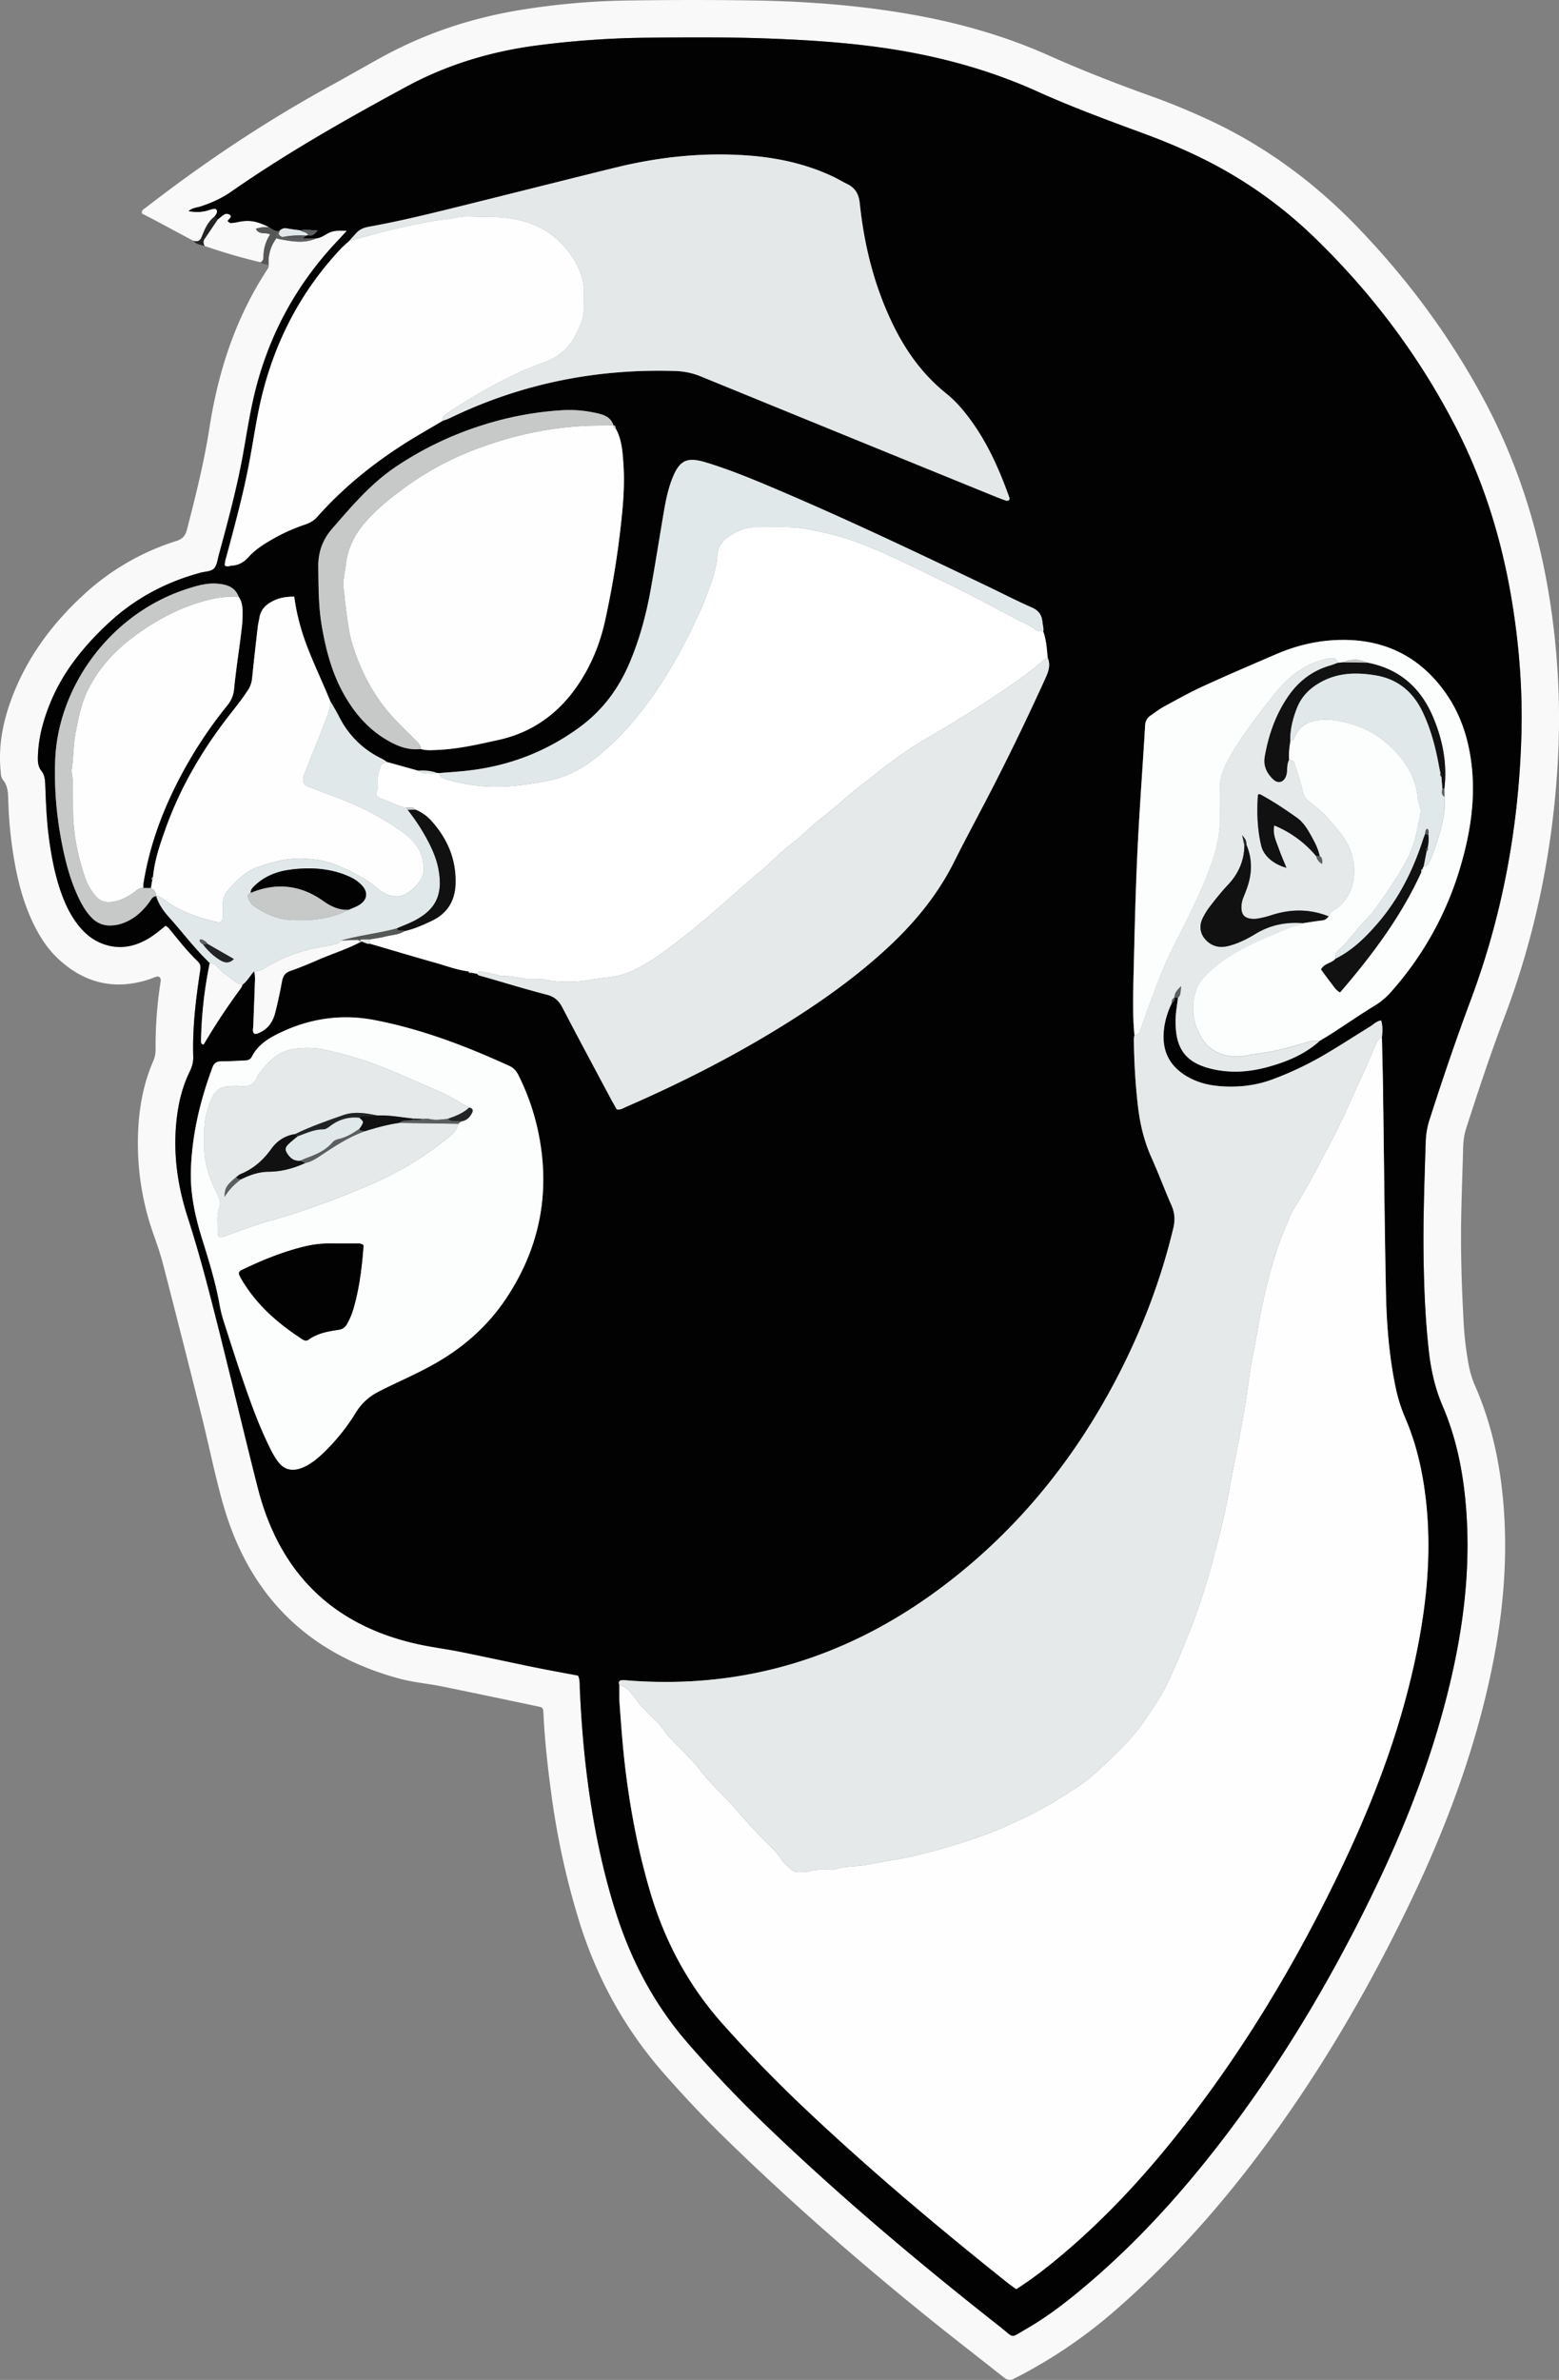 <svg xmlns="http://www.w3.org/2000/svg" viewBox="0 0 2332.75 3559.67"><rect x="0" y="0" width="2332.75" height="3559.67" fill="#808080" stroke="none"/><defs><style>.cls-1{fill:#f9f9fa}.cls-2{fill:#565858}.cls-3{fill:#222324}.cls-4{fill:#020202}.cls-5{fill:#5c5f60}.cls-6{fill:#e1e8e9}.cls-7{fill:#fefefe}.cls-8{fill:#e5e9ea}.cls-11{fill:#fcfdfd}.cls-12{fill:#c7c9c9}.cls-13{fill:#111}</style></defs><g id="Layer_2" data-name="Layer 2"><g id="Layer_1-2" data-name="Layer 1"><path class="cls-1" d="M289.64 360.34q-29-15.49-58-31c-6.46-3.43-13-6.71-19.26-9.94-1.08-5.55 3.37-6.92 6.2-9.12C306.62 242 399.09 180.44 496.91 127c25.11-13.73 49.85-28.14 75-41.88 63.64-34.83 131.41-57.46 202.94-69.58A1090.2 1090.2 0 01941.87.72c63.31-.9 126.66-1 190 .05 76.63 1.33 153.04 7.23 228.7 20.29 71.73 12.41 141.52 31.94 208.09 61.63 51.08 22.79 103.1 43 155.73 61.84 27.57 9.86 54.58 21.14 81.2 33.34 86.5 39.64 161.67 95.15 227.35 163.61 73.73 76.85 136.73 161.79 187.12 255.68 49.54 92.32 81.17 190.84 97.94 294.22a1144.73 1144.73 0 0112.78 251c-7.67 130.61-33.47 257.2-79.94 379.59-20.55 54.13-38.73 109.11-56.51 164.21a102.87 102.87 0 00-5 29.33c-1.08 44.64-3.13 89.25-3.18 133.93 0 43.35 1.55 86.63 4 129.88a480.55 480.55 0 007.7 63.45 143.25 143.25 0 009.51 30.43c25.59 58.64 38.21 120.28 42.83 183.87 7.22 99.46-6.11 196.78-30.38 292.9-26 103-64.52 201.46-110.5 297-66 137.22-143.17 267.72-235.86 388.76-61.77 80.66-130.12 155.18-206.91 221.88a738.39 738.39 0 01-148.87 100c-6.74 3.45-10.82 2.09-16-2-38.64-30.63-77.75-60.69-116.08-91.7-106.29-86-209-176-306.64-271.75-29.52-28.95-57.59-59.24-85-90.25-59.11-67-101-143.44-127.4-228.59a1168.44 1168.44 0 01-41.45-189c-5.47-40.29-10-80.66-11.91-121.29-.43-8.75-.94-9.16-8.66-10.78-47.55-10-95.06-20.07-142.66-29.73-21.52-4.36-43.66-6.21-64.77-11.93-136.88-37.14-224.64-124.75-263.29-260.87-12.36-43.5-21.16-88-32.14-131.91q-28.35-113.31-57.52-226.42c-4-15.43-9.28-30.56-14.59-45.61a405.65 405.65 0 01-23.22-139.22c.34-40.91 6.34-81 22.7-118.92a41.75 41.75 0 003.78-17.36 622.32 622.32 0 017.44-101.56 12.32 12.32 0 00.1-4c-.54-3.1-2.9-4.6-5.65-4-3.84.9-7.47 2.72-11.24 4-51.65 16.9-97.12 6.07-136.57-30.82-16.27-15.21-28-33.73-37.57-53.74-13.87-29.08-22.11-59.88-27.66-91.46a629 629 0 01-9.35-93.39c-.25-10-.81-20-7.57-28.37-3.61-4.45-3.44-9.9-3.92-15.2-3.23-35.18 3-69 14.75-102C38 986.91 76.1 934.7 124.93 889.77a366.18 366.18 0 01138.78-80.57c9.88-3.13 13.76-8.26 16.11-17.36 13-50.28 25.6-100.61 33.59-152 13.13-84.46 39.08-164.35 86.31-236.41 1.49-2.27 2.79-4.5 2.25-7.35a57.83 57.83 0 0111.69-39.69c1.9.51 3.77 1.16 5.7 1.51 18.14 3.34 36.29 6.54 54.14-1.41 6.14-.76 11.16-4.13 16.34-7.07 8.29-4.71 17.1-4.9 29.1-4.18-5.75 6.23-9.64 10.55-13.63 14.76q-93.43 98.71-124.89 230.94c-6.93 29.2-11.39 58.8-16.71 88.28-9.23 51.14-22.84 101.26-36.44 151.37-1.75 6.41-2.46 13.82-6.27 18.76-4.46 5.78-13.2 5.22-20.14 7.07-52.45 14-99 38.71-138.78 75.8-36.44 34-67.42 71.93-86.61 118.46-10.73 26-18.06 52.89-18.81 81.28-.2 7.52.23 14.64 5.13 20.8s5.59 13.17 5.88 20.68c1.07 27.29 2 54.6 5.78 81.73 4 29.1 9.57 57.79 20 85.36 5.68 15 12.85 29.24 22.67 42 9.94 13 22 23.31 37.4 29.06 23.43 8.75 45.72 5.19 67.15-7 9.82-5.61 18.31-13 27.24-20 2 1.57 3.85 2.53 5 4 13.8 17.13 27.47 34.39 43.34 49.69 4.63 4.46 3.95 9 3.11 14.55-6.4 42.2-11.55 84.53-10.21 127.33.27 8.37-1.84 15.61-5.4 22.92-9.41 19.31-15.07 39.8-18.17 61-7.76 53.14-1.37 105 15 155.77 10.61 33 20.15 66.21 29 99.67 26.86 101.69 50.28 204.24 76.24 306.14 33.09 129.88 116.1 209.22 248.43 235.36 18.27 3.61 36.78 6 55 9.71 36.53 7.37 72.93 15.39 109.45 22.85 22.11 4.51 44.34 8.47 66.27 12.63 3 6.77 2.34 13.55 2.63 20.13 2.26 50.62 6.42 101.05 13.5 151.25 8.75 62.1 21.48 123.26 40.49 183.07 22.87 71.95 57.4 137.29 107.05 194.64q56.35 65.09 118.47 124.54c111.16 106.75 229 205.76 350.09 301 21.24 16.7 13.42 16.86 39.21 2 33.59-19.34 63.91-43.39 93.33-68.51 68.19-58.21 128.63-123.81 184.07-194.1 96.55-122.4 176.15-255.31 243.71-395.55 43.71-90.73 80.45-184.13 105.8-281.78 24.43-94.09 38-189.32 30.37-286.8-4.13-52.77-14.11-104.31-35.12-153.09-11.49-26.68-17.57-54.43-20.73-83-5.2-47.06-7.15-94.33-7.77-141.67-.74-56.68 1.37-113.29 3.15-169.92a119.33 119.33 0 015.55-33.28c19.39-60.18 39.65-120.06 61.81-179.3 47.57-127.18 71.8-259 75.82-394.49 2-68.11-3.16-135.81-14.28-203.09-14.77-89.29-40.95-175-82-255.69-55.19-108.39-127.41-204.51-215-288.89a658.92 658.92 0 00-173.37-120.17c-25.8-12.37-52.21-23.36-79.07-33.26-54.29-20-108.57-39.95-161.4-63.78-78.86-35.56-161.94-56.42-247.58-67.33-52.92-6.73-106.16-9.86-159.44-11.71-59.29-2-118.63-1.65-177.95-1a1381.21 1381.21 0 00-161.37 11.34c-69.39 9-135.33 28.61-196.92 61.92-89.62 48.48-178.25 98.68-262 157-14.37 10-30 17.05-46.59 22.3-5.46 1.72-11.73 1.78-17.18 6.81 10.78 1.91 20.4 1.74 29.95-1.49a50.12 50.12 0 017.63-1.92c3.85-.66 5.93 2.22 4.45 6.34-.64 1.82-2 3.36-3.1 5-10.24 7.87-15 19.4-19.47 30.77-2.59 6.58-6.48 7.16-12.07 5.84z"/><path class="cls-1" d="M389.75 392.27a869.93 869.93 0 01-83.61-24.37c-2-3.59-2.51-7 .05-10.75 6.58-9.52 13-19.15 19.48-28.74 3.59-2.79 6.91-6.1 10.88-8.15 1.89-1 5.58-.36 7.44 1 2.7 1.93.93 4.42-1.09 6.34a26.33 26.33 0 00-2.39 3c1.54 1 3.09 2.94 4.6 2.92a62.86 62.86 0 0011.62-1.61c16-3.34 27.58-1.41 46.08 7.9-6.76-.32-13.41-.07-20 2.49 5 9.69 14.53 4.62 21.35 8.43a60.29 60.29 0 00-9.92 33.69c0 3.43-.93 6.41-4.49 7.85z"/><path class="cls-2" d="M389.75 392.27c3.56-1.44 4.49-4.42 4.49-7.86a60.29 60.29 0 019.92-33.69c-6.82-3.81-16.34 1.26-21.35-8.43 6.59-2.56 13.24-2.81 20-2.49 4.81 2.81 9.14 7 15.47 5.22a3 3 0 01-1.16 3.3c-2.95 1.91-3.48 4.86-3.46 8A57.83 57.83 0 00402 396.05c-4.29-.65-8.67-.93-12.25-3.78z"/><path class="cls-3" d="M325.67 328.41c-6.48 9.59-12.9 19.22-19.48 28.74-2.56 3.7-2 7.16-.05 10.75-5.73-2-12.47-1.85-16.51-7.56 5.6 1.32 9.49.74 12.09-5.83 4.49-11.37 9.23-22.9 19.47-30.77z"/><path class="cls-4" d="M325.67 328.41l-4.48-4.67c1.06-1.66 2.46-3.2 3.1-5 1.48-4.12-.6-7-4.45-6.34a50.12 50.12 0 00-7.63 1.92c-9.55 3.23-19.17 3.4-29.95 1.49 5.45-5 11.72-5.09 17.18-6.81 16.62-5.25 32.22-12.3 46.59-22.3 83.74-58.31 172.37-108.51 262-157 61.59-33.31 127.53-53 196.92-61.92a1381.21 1381.21 0 01161.4-11.34c59.32-.66 118.66-1.06 177.95 1 53.28 1.85 106.52 5 159.44 11.71 85.64 10.91 168.72 31.77 247.58 67.33 52.83 23.83 107.11 43.76 161.4 63.78 26.86 9.9 53.27 20.89 79.07 33.26a658.92 658.92 0 01173.37 120.17c87.57 84.38 159.79 180.5 215 288.89 41.07 80.66 67.25 166.4 82 255.69 11.12 67.28 16.3 135 14.28 203.09-4 135.53-28.25 267.31-75.82 394.49-22.16 59.24-42.42 119.12-61.81 179.3a119.33 119.33 0 00-5.55 33.28c-1.78 56.63-3.89 113.24-3.15 169.92.62 47.34 2.57 94.61 7.77 141.67 3.16 28.54 9.24 56.29 20.73 83 21 48.78 31 100.32 35.12 153.09 7.62 97.48-5.94 192.71-30.37 286.8-25.35 97.65-62.09 191.05-105.8 281.78-67.56 140.2-147.16 273.11-243.71 395.51-55.44 70.29-115.88 135.89-184.07 194.1-29.42 25.12-59.74 49.17-93.33 68.51-25.79 14.84-18 14.68-39.21-2-121.09-95.2-238.93-194.21-350.09-301q-62.06-59.58-118.47-124.54c-49.68-57.33-84.18-122.67-107.05-194.62-19-59.81-31.74-121-40.49-183.07-7.08-50.2-11.24-100.63-13.5-151.25-.29-6.58.42-13.36-2.63-20.13-21.93-4.16-44.16-8.12-66.27-12.63-36.52-7.46-72.92-15.48-109.45-22.85-18.26-3.68-36.77-6.1-55-9.71-132.33-26.14-215.34-105.48-248.43-235.36-26-101.9-49.38-204.45-76.24-306.14-8.84-33.46-18.38-66.7-29-99.67-16.34-50.72-22.73-102.63-15-155.77 3.1-21.2 8.76-41.69 18.17-61 3.56-7.31 5.67-14.55 5.4-22.92-1.34-42.8 3.81-85.13 10.21-127.33.84-5.53 1.52-10.09-3.11-14.55-15.87-15.3-29.54-32.56-43.34-49.69-1.19-1.48-3-2.44-5-4-8.93 7-17.42 14.37-27.24 20-21.43 12.24-43.72 15.8-67.15 7-15.39-5.75-27.46-16.11-37.4-29.06-9.82-12.8-17-27-22.67-42-10.43-27.57-16-56.26-20-85.36-3.75-27.13-4.71-54.44-5.78-81.73-.29-7.51-1-14.61-5.88-20.68s-5.33-13.28-5.13-20.8c.75-28.39 8.08-55.25 18.81-81.28 19.19-46.53 50.17-84.5 86.61-118.46 39.8-37.09 86.33-61.82 138.78-75.8 6.94-1.85 15.68-1.29 20.14-7.07 3.81-4.94 4.52-12.35 6.27-18.76 13.6-50.11 27.21-100.23 36.44-151.37 5.32-29.48 9.78-59.08 16.71-88.28Q411.83 458.55 505.31 360c4-4.21 7.88-8.53 13.63-14.76-12-.72-20.81-.53-29.1 4.18-5.18 2.94-10.2 6.31-16.33 7.07L453 357c1.53-1.53 3-3.05 4.48-4.57a15.66 15.66 0 013.6-.53c6.05 1.61 9.68-1.3 14.1-7.38-9.87.2-17.69-1.86-25.63.14-7-1-14-1.73-20.85-3.07-4.38-.86-7.38 1-10.42 3.48-6.33 1.76-10.66-2.41-15.47-5.22-18.5-9.31-30.06-11.24-46.08-7.9a62.86 62.86 0 01-11.62 1.61c-1.51 0-3.06-1.89-4.6-2.92a26.33 26.33 0 012.39-3c2-1.92 3.79-4.41 1.09-6.34-1.86-1.32-5.55-1.93-7.44-1-3.97 2.01-7.29 5.32-10.88 8.11zm1431.59 1163.73v-.11l5.32.33c-1.23 10.56-3.3 21.1-3.55 31.69-1 42.19 12.47 67.71 63.06 76.5 25.41 4.42 50.52 2 75-4.77 28.24-7.75 55.12-18.88 77.41-38.82 6.76-4.14 13.63-8.13 20.28-12.45 20.66-13.41 41-27.36 62-40.24a101.21 101.21 0 0023-18.89A486.87 486.87 0 002185.56 1295c14.5-49.61 22.36-100 16.15-151.92-4.76-39.68-17-76.75-40.65-109.22-41.63-57.11-98.92-80.82-168.46-76-28.7 2-56.46 9.3-82.95 20.68-36.65 15.72-73.34 31.46-109.65 48.06-19.92 9.14-39.11 19.92-58.4 30.38-7 3.79-13.37 8.71-19.92 13.26a18.26 18.26 0 00-8.31 15c-3.76 63.18-8.56 126.3-11.55 189.51-2.88 61.22-4.31 122.52-5.74 183.8-.69 29.94-1.62 59.94 1.31 89.85a37.36 37.36 0 00-.86 5.89c.38 32.65 2.21 65.24 5.83 97.69 3 27.2 9 53.68 20.3 78.91 10.63 23.65 19.64 48 30.11 71.76 5.09 11.55 5.7 22.41 2.74 34.74-19.07 79.38-48.21 154.9-86.14 227.05-62.2 118.31-144.37 220.16-250.47 302.12-141.79 109.53-301.24 161.17-480.85 146.84a44.3 44.3 0 00-8-.18c-4.84.51-4.29 3.9-3.45 7.28.1 8.64-.25 17.32.36 25.92 2.59 36.55 5.26 73.07 10 109.44 7.74 59.54 19.25 118.21 36.46 175.78 21.68 72.53 56.51 137.54 106.9 194.4q59.74 67.42 125.31 129c96.5 91.1 198 176.4 301.7 259.12 4.1 3.26 8.41 6.25 13.12 9.73 21.18-13.38 40.7-28.34 59.72-44 73.45-60.46 137.15-130.23 195.26-205.26 93-120 169.7-249.95 234.64-387 45.16-95.28 82.46-193.43 105.39-296.59 17.87-80.39 27.27-161.5 18.41-244-4.65-43.29-13.8-85.36-31-125.51a237.33 237.33 0 01-14.08-43.61c-10.24-47.77-14.08-96.26-15.07-144.89-2.06-101.27-2.92-202.57-4.37-303.85-.37-26-1.09-51.92-1.65-77.89 1-8.38 1.3-16.69-1.25-25.08-7.4 1.3-11.43 6-16.39 9.1-23.81 14.64-47.24 29.93-71.41 44a492.32 492.32 0 01-73.94 34.79c-26.82 10.1-54.32 12.82-82.5 10.16-18.08-1.71-35.29-6.87-50.6-17-20.38-13.49-30.94-32.34-30.73-57.1.15-17.7 4.83-34.15 12.39-50 2.84-1.96 4.99-4.23 3.99-8.02zm-1216.43-83.9c4.28 1 8 4.11 12.76 3.24 33 9.65 66 19.56 99.16 28.86 15.9 4.46 31.41 10.51 48 12.5.93 2.21 2.55 2.77 4.73 2l8.14 1.66c2.26 2.85 5.64 3.14 8.82 4 31.94 9.15 63.71 19 95.87 27.27 11.55 3 18 9.06 23.23 19.2 23.65 45.42 47.93 90.53 72 135.72 3.1 5.8 6.45 11.46 9.36 16.62 6.07 1 10-2.08 14.12-3.87 91.64-39.86 180.15-85.64 263.92-140.3 44.1-28.77 86.3-60.08 125.17-95.74 41.05-37.65 76.18-79.79 101.32-130 19.36-38.64 40.06-76.62 59.78-115.1q40.95-79.92 77.89-161.78c4.29-9.45 6.7-18.68 2.6-28.71-1.38-13.28-2-26.7-6.7-39.42 1-4.73-.73-9.21-1.14-13.81-1-11-5.92-17.69-16.49-22.26-21.36-9.23-42-20-63-30.08-106.22-50.89-212.57-101.48-321-147.53-33.67-14.31-67.49-28.2-102.55-38.94-29.09-8.9-40.42-3.9-51.72 26.12-5.66 15-8.86 30.69-11.55 46.44-6.73 39.38-12.86 78.86-20 118.17-6.75 37.41-16.61 74-31.55 109.1-16.26 38.25-40.13 70.49-73.63 95.3-50.38 37.32-107 58.88-169.15 65.79-13.86 1.54-27.79 2.41-41.69 3.58l-3.76-.16c-9.1-3.51-18.57-4-28.17-3.46l-46.66-13a54 54 0 00-6.4-4.22q-43.5-20.79-65.28-63.75c-4.13-8.14-8.93-15.94-13.43-23.89-2.31-5.47-4.58-11-6.93-16.42-8.41-19.55-17.27-38.92-25.15-58.68-10.33-25.93-17.89-52.72-21.48-80.32-15.34.25-23.53 2.27-33.34 7.39-10 5.23-16.91 12.72-18.75 24.25-.73 4.59-2 9.12-2.5 13.73-2.88 25.14-5.77 50.27-8.29 75.45-.68 6.77-2.23 12.73-6.05 18.6-7.64 11.71-16.14 22.72-24.79 33.66-42 53.13-76.17 110.73-99 174.68-8.25 23.15-16.26 46.49-18.56 71.25-1.85 1.31-2.64 2.86-1.18 5l-2 12-11.62-.19c.18-2.64.15-5.32.57-7.92 7.89-48.85 23.8-95.07 45.37-139.5a651.26 651.26 0 0180-125.7 44.63 44.63 0 0010.15-25.07c2.62-26.4 6.69-52.66 10-79 1.16-9.22 2.45-18.49 2.6-27.75.16-10.53.71-21.39-5.85-30.74-5.52-14.72-18.1-18.32-31.72-19.49-15.55-1.34-30.37 3-44.94 7.68C164.32 917.92 87 1027.63 82.63 1136.07c-1.95 48.2 2.94 95.58 13.6 142.5 5 22.1 11.62 43.67 21.36 64.19 5.16 10.85 11.16 21.17 19.62 29.89a36.65 36.65 0 0028.64 11.61c11.67-.34 22.16-4.12 31.88-10.22 10.27-6.46 18.61-15 25.74-24.76 2.66-3.65 4.48-8.4 10-8.87l.27-.09c3.71 12.33 11.19 22.61 19.5 31.87 20.31 22.63 38.53 47.13 60.62 68.17a631.8 631.8 0 00-13.06 116.24c-.06 2.65 0 5.28 3.91 5.7a943.67 943.67 0 0155.7-84.21c1.15-1.55 1.69-3.56 2.51-5.36 7.23-5.39 11.31-13.5 17.26-20 2.16 7.17 1.26 14.53 1.05 21.8-.59 19.93-1.56 39.85-2.18 59.78-.11 3.77-1.72 7.83 1 11.33.69.31 1.32.84 1.91.79a14 14 0 003.84-.79c14.32-5.4 22.31-16.48 25.92-30.66q5.89-23.14 10.14-46.68c1.44-8 4.36-13.16 12.47-16 13.76-4.83 27.29-10.39 40.66-16.22 21.84-9.55 44.76-16.52 65.84-27.84zm377-772.19c-4.44-13.67-16.87-16.37-28.23-18.74a181 181 0 00-47.56-3.73 490.7 490.7 0 00-123 23.32 502.74 502.74 0 00-126.95 61.43c-37.49 25.25-66.23 59.32-95.44 92.93-14 16.11-20.7 35-20.39 56.8.41 29.27.21 58.48 5.13 87.49 5.94 34.92 14.63 68.91 31.73 100.22 15.55 28.47 35.8 52.93 63.82 69.87 16 9.66 33.06 17 52.62 14.65 7.81 2.4 15.77 1.76 23.78 1.47 31.47-1.14 62-8.3 92.51-15 50.52-11.1 89.68-39.25 118.63-81.79 20.09-29.52 33.37-62.05 41-96.85a1364.9 1364.9 0 0023-137.82c3.61-31.75 6.65-63.68 4.42-95.7-1.29-18.52-2.27-37.3-11.84-54.09.28-2.51-.53-4.14-3.2-4.46zm-255.68-6.51c3.69-1.41 7.52-2.55 11.06-4.26 106.44-51.47 218.88-74 336.84-70.33a108.38 108.38 0 0138.63 8.09q220.69 90.4 441.68 180.11 7.39 3 14.95 5.58a5.31 5.31 0 003.66-.22c2.32-1.12 1.75-3.39 1.12-5.14-17.24-47.87-38.2-93.78-71.68-132.84a173.68 173.68 0 00-22.86-22.27c-33.93-27.26-58.87-61.41-78-100.07-28.73-58-44.28-119.81-51-183.77-1.54-14.58-6.79-23.33-19.12-29.34-7.17-3.49-14-7.71-21.22-11.09-40.3-18.92-83.09-28.23-127.21-31.43-67-4.88-133.08 2.11-198.2 18.12-75.59 18.59-151 37.74-226.6 56.44-47.15 11.68-94.3 23.46-142.14 32-7.67 1.38-13.92 4-19 9.61-3.55 3.89-7 7.86-10.55 11.79-4.35 4-9 7.85-13 12.18-66 70.46-105.79 154-123.83 248.36-5.12 26.78-9.18 53.76-14.5 80.5-8.69 43.08-20.18 85.44-31.57 127.83-1.5 5.6-3.39 11.1-3.26 16.46 4.24 2.64 7.28.27 10.43.12 10.64-.5 18.41-5.42 25.52-13.29 9.86-10.92 22.4-18.74 35.11-26.11a266.78 266.78 0 0149-22c7.11-2.4 13-5.67 18.16-11.45 44.58-50.29 97.26-90.57 155-124.48zM285.59 1752.13c-.8 35.81 7.09 70.14 17.71 103.95 9.77 31.13 19.18 62.34 25.08 94.5a186.39 186.39 0 005.53 23.26c10.58 33 21 66 32.4 98.64 10.25 29.54 21.05 58.91 34.65 87.15 4.62 9.61 9.28 19.19 15.93 27.62 7.9 10 18 12.93 30.23 9.69a59.45 59.45 0 0016.22-7.5c8.54-5.3 16-11.93 23.15-19a305.4 305.4 0 0045.9-57.8c8.74-14.22 20.42-24.4 34.94-31.76 11.27-5.71 22.68-11.17 34.13-16.52 18.7-8.75 37.26-17.74 55-28.25 40.8-24.09 75-55.22 101.26-94.82 46.12-69.62 63.75-145.77 51.13-228.47a351.9 351.9 0 00-33-104.32c-3-6.11-6.72-10.93-13.36-14-64.88-29.76-131.2-55.06-201.62-68.71-49.64-9.62-96.76-2.68-142 18.92-17 8.09-32.94 17.78-41.91 35.44-2.09 4.1-5.35 5.73-9.57 5.92-12 .55-24 1.4-36 1.32-7 0-11 2.4-13.49 9-18.6 50.32-30.9 101.88-32.31 155.74z"/><path class="cls-5" d="M452.94 357l20.57-.49c-17.86 8-36 4.75-54.15 1.41-1.93-.35-3.8-1-5.7-1.51 0-3.18.51-6.13 3.46-8 .05 3.84 2.83 5.12 5.83 6.19 9.75 3.77 20.05.7 29.99 2.4z"/><path class="cls-6" d="M423 354.51c-3-1.07-5.78-2.35-5.83-6.19a3 3 0 001.16-3.3c3-2.44 6-4.34 10.42-3.48 6.89 1.34 13.89 2.08 20.85 3.07 3.43 3.07 9.63 1.73 11.53 7.24a15.66 15.66 0 00-3.6.53 132.87 132.87 0 00-34.53 2.13z"/><path class="cls-7" d="M2067.8 1551.3c.56 26 1.28 51.93 1.65 77.89 1.45 101.28 2.31 202.58 4.37 303.85 1 48.63 4.83 97.12 15.07 144.89a237.33 237.33 0 0014.08 43.61c17.17 40.15 26.32 82.22 31 125.51 8.86 82.5-.54 163.61-18.41 244-22.93 103.16-60.23 201.31-105.39 296.59-64.94 137-141.68 267-234.64 387-58.11 75-121.81 144.8-195.26 205.26-19 15.65-38.54 30.61-59.72 44-4.71-3.48-9-6.47-13.12-9.73-103.71-82.72-205.2-168-301.7-259.12q-65.45-61.79-125.31-129c-50.39-56.86-85.22-121.87-106.9-194.4-17.24-57.65-28.75-116.29-36.52-175.83-4.74-36.37-7.41-72.89-10-109.44-.61-8.6-.26-17.28-.36-25.92 11.55 2.31 17.83 11.79 23.91 20 7.22 9.73 15.62 18.09 23.86 26.73 5.06 5.3 11.15 9.86 15.25 15.8 16.73 24.22 40.84 41.71 58.45 65.27 11.45 15.31 25.91 28.46 39 42.53 19 20.44 36.67 42.11 56.54 61.75 9 8.86 18.29 17.34 25.13 28.27 3.45 5.52 9.12 9.64 13.79 14.39a15.77 15.77 0 0012.56 5.05c5.3-.29 11 .46 15.81-1.23 8.51-3 17.06-2.45 25.67-2.66 4.66-.11 9.72 1 13.91-.48 15.3-5.32 31.49-3.7 47.14-6.87 22.65-4.6 45.68-7.46 68.25-12.69A891.62 891.62 0 001487.6 2739c13.61-5.29 26.81-11.65 40.08-17.79a473.19 473.19 0 0052.69-28.33c20.83-13 42.38-25.51 60.24-42.26 23.71-22.25 48.26-43.95 67.41-70.67 15.89-22.17 31-44.87 42.38-69.72 8.3-18.1 16.11-36.45 23.57-54.92a1018 1018 0 0040.72-120.75c9.15-34.58 18.13-69.18 24.4-104.46 6.94-39.06 15.2-77.9 22.13-117 5-28 7.72-56.4 13.23-84.28 6.15-31.13 10.75-62.52 18.09-93.5 8-33.68 16.85-66.79 30.54-98.62 3.94-9.15 7-18.73 12.24-27.23 19.7-31.62 36.76-64.72 54.21-97.57 11.53-21.71 21.91-44 32-66.5 11.71-26.06 24.18-51.77 34.87-78.3 2.46-6.05 4.66-12.67 11.4-15.8z"/><path class="cls-8" d="M2067.8 1551.3c-6.74 3.13-8.94 9.75-11.38 15.8-10.69 26.53-23.16 52.24-34.87 78.3-10.11 22.48-20.49 44.79-32 66.5-17.45 32.85-34.51 65.95-54.21 97.57-5.29 8.5-8.3 18.08-12.24 27.23-13.69 31.83-22.55 64.94-30.54 98.62-7.34 31-11.94 62.37-18.09 93.5-5.51 27.88-8.26 56.28-13.23 84.28-6.93 39.06-15.19 77.9-22.13 117-6.27 35.28-15.25 69.88-24.4 104.46a1018 1018 0 01-40.71 120.71c-7.46 18.47-15.27 36.82-23.57 54.92-11.41 24.85-26.49 47.55-42.38 69.72-19.15 26.72-43.7 48.42-67.41 70.67-17.86 16.75-39.41 29.22-60.24 42.26a473.19 473.19 0 01-52.69 28.33c-13.27 6.14-26.47 12.5-40.08 17.79a891.62 891.62 0 01-121.67 37.34c-22.57 5.23-45.6 8.09-68.25 12.69-15.65 3.17-31.84 1.55-47.14 6.87-4.19 1.45-9.25.37-13.91.48-8.61.21-17.16-.32-25.67 2.66-4.82 1.69-10.51.94-15.81 1.23a15.77 15.77 0 01-12.56-5.05c-4.67-4.75-10.34-8.87-13.79-14.39-6.84-10.93-16.17-19.41-25.13-28.27-19.87-19.64-37.54-41.31-56.54-61.75-13.08-14.07-27.54-27.22-39-42.53-17.61-23.56-41.72-41-58.45-65.27-4.1-5.94-10.19-10.5-15.25-15.8-8.24-8.64-16.64-17-23.86-26.73-6.08-8.19-12.36-17.67-23.91-20-.84-3.38-1.39-6.77 3.45-7.28a44.3 44.3 0 018 .18c179.61 14.33 339.06-37.31 480.85-146.84 106.1-82 188.27-183.81 250.47-302.12 37.93-72.15 67.07-147.67 86.14-227.05 3-12.33 2.35-23.19-2.74-34.74-10.47-23.73-19.48-48.11-30.11-71.76-11.34-25.23-17.27-51.71-20.3-78.91-3.62-32.45-5.45-65-5.83-97.69a37.36 37.36 0 01.86-5.89c4.47-.3 6.93-2.5 8.44-6.93 5.14-15 10.67-30 16.18-44.89 10.57-28.61 21.48-57.07 35.45-84.29 18.48-36 36.68-72.17 51.31-110 10.37-26.8 17.2-54.17 16.79-83.1-.18-13.3.44-26.62-.18-39.89-.53-11 2.13-21.15 6.45-30.87a222.34 222.34 0 0115-28c18.74-29.77 40.26-57.51 62.2-84.84 19-23.66 42.5-41.73 72.78-49.4 4.6-1.17 9-2 13.72-1.41 4 .5 5.41 3.3 6 6.81-3.74 1.33-7.42 2.86-11.23 4-26.62 7.64-47.24 23.52-62.79 46.09-18.73 27.21-29.36 57.64-35 90-2.43 13.81 2.89 24.69 12.38 33.87 7.68 7.43 16.45 4.56 19.65-5.78 2.34-7.59.09-16 4.25-23.2 3.4.26 6.76.85 7.93 4.63 4.28 13.87 9.07 27.63 12.34 41.75 1.62 7 4.51 12.11 10.13 16.19 17.79 12.9 32.29 28.91 45.88 46.16 14.12 17.91 21.69 36.77 21 60.07-.44 15.42-4 28.42-13.18 40.41-4.46 5.86-9.18 11.34-15.72 14.88-4.3 2.32-7.09 5.84-9.26 10-28.46-11.34-57.11-11.09-86-1.65a148.58 148.58 0 01-19.31 4.84 36.13 36.13 0 01-11.83.18c-8.69-1.32-12.83-6.22-13.2-14.78a38.24 38.24 0 012.39-15.69c2.41-6.2 5-12.36 7-18.69 6.54-20.3 6.61-40.49-1.67-60.41-.42-2.55-.43-5.26-1.37-7.6s-2.78-4.13-5.3-7.68l3.28 15.29c-.25 23.06-8.89 42.47-24.68 59.21-9.11 9.66-17.48 20.08-25.61 30.61a103.06 103.06 0 00-12.63 20.22c-5.74 12.73-2.33 25.27 8.15 34.18 9.47 8.05 20.25 9.06 31.89 6 14.31-3.79 27.37-10.43 39.85-18 21.91-13.28 45.53-17.8 70.73-15.88-4.22 5.47-11.07 3.49-16.5 5.78-25.66 10.82-51.71 20.74-76.21 34.16-20.45 11.2-39.57 24.13-55.45 41.53-5 5.52-9.12 11.4-11.51 18.4-7.14 21-6.36 41.55 2.66 62 11.14 25.21 30.42 37.37 57.73 37.89 8.78.16 17-2.47 25.46-3.47 27.73-3.31 54.56-10.18 81.09-18.43a38.9 38.9 0 0117.62-1.54c-22.28 19.93-49.16 31.06-77.4 38.81-24.5 6.72-49.61 9.19-75 4.77-50.59-8.79-64.05-34.31-63.06-76.5.25-10.59 2.32-21.13 3.55-31.69 4.92-4.26 3.28-10.12 5-17.47-6.41 5.77-10.13 10.4-10.33 17.14v.11a7.09 7.09 0 00-3.89 8c-7.56 15.8-12.24 32.25-12.39 50-.21 24.76 10.35 43.61 30.73 57.1 15.31 10.13 32.52 15.29 50.6 17 28.18 2.66 55.68-.06 82.5-10.16a492.32 492.32 0 0073.94-34.79c24.17-14 47.6-29.32 71.41-44 5-3.06 9-7.8 16.39-9.1 2.47 8.32 2.15 16.63 1.17 25.01zm-93.19-271c-2.34-11.2-7.73-21.13-13.19-31s-11.61-19.69-20.93-26.31c-17.81-12.64-36-24.73-55.28-35.13-.42-.23-1.25.3-3 .77-1.71 25.42-1.1 51 4.94 76.23 3.71 15.45 18.65 27.9 37.66 33-4.06-10.09-8.31-19.72-11.8-29.61-3.64-10.31-9-20.44-6.4-33.7a162 162 0 0162.79 45.91 17.71 17.71 0 008.85 11.71c.31-4.6.96-9.04-3.64-11.87z"/><path d="M578.91 1139.72l46.66 13c8.74 6.47 18.58 3.89 28.17 3.46l3.76.16c.4 4.51 2.76 6.92 7.19 8.31a266.08 266.08 0 0062.31 11.59c31.39 2.09 62.27-2.66 92.92-8.46 24.5-4.64 46.64-15.44 66.48-30.43 27.17-20.55 50.79-44.73 71.86-71.55 26.8-34.1 49.37-70.85 69-109.38 10-19.55 19.62-39.36 27.6-59.77 8.43-21.56 17-43.37 18.63-66.9.77-10.82 6.14-19.19 14.32-25.28 12.43-9.27 26.51-16.1 42.26-15.93 26.51.28 53-1.87 79.57 3.14 24.9 4.69 49.29 10.49 72.94 19.33 46.18 17.26 89.92 40 134.25 61.3 35.38 17 69.86 35.9 104.68 54.06 9.43 4.91 19.5 8.67 28 15.36 3.33 2.62 7.4 2.72 11.44 2.71 4.71 12.72 5.32 26.14 6.7 39.42-2.82 1.68-6 2.91-8.39 5.1-14.11 13.22-30 24.17-45.74 35.18-40.85 28.59-83.13 54.92-126.35 79.85-27.58 15.92-53.29 34.89-78.3 54.73-15.07 12-30.64 23.24-45 36.12-12.83 11.5-26.41 22.15-39.83 33-13 10.43-24.46 22.74-37.6 32.59-17.65 13.23-32.42 29.44-49.31 43.42-22.44 18.58-44 38.34-66.05 57.51s-44.69 37.58-68 55.19c-17.49 13.23-35.69 25.45-55.58 34.91a103.8 103.8 0 01-28.35 9.09c-11.12 1.79-22.46 2.6-33.4 4.54-24.62 4.37-48.76 4.74-73.12-.45a26 26 0 00-8-.17c-18.12 1.87-35.43-5.6-53.48-4.61-1.88.1-3.81-1.1-5.75-1.53-8.4-1.82-16.8-3.66-25.23-5.3-2.93-.58-5 1.24-6.66 3.47l-8.14-1.65c-.94-2.18-2.57-2.7-4.73-2-16.55-2-32.06-8-48-12.5-33.14-9.3-66.12-19.21-99.16-28.86l.15-6.49c7.82-1.4 15.75-2.35 23.43-4.32 9.53-2.44 19.8-2.44 28.39-8.16 14.31-3.11 27.53-9.09 40.66-15.33 23.32-11.08 34.68-30.13 35.45-55.3 1.1-36.16-12-67.22-36-93.9a65.26 65.26 0 00-24.11-17.07c-3.37-4.85-8.17-3.45-12.77-2.91-12.91-1.16-23.47-9.1-35.67-12.4a19.73 19.73 0 01-8.52-4.9c-3.45-3.51.09-7.43.45-11.21a94.51 94.51 0 00.45-14c-.38-6.92 2.2-13 4.21-19.37 1.56-4.64 5.4-5.41 9.31-6.41z" fill="#fff"/><path d="M522.42 360.54c3.51-3.93 7-7.9 10.55-11.79 5.13-5.62 11.38-8.23 19-9.61 47.84-8.56 95-20.34 142.14-32 75.56-18.7 151-37.85 226.6-56.44 65.12-16 131.19-23 198.2-18.12 44.12 3.2 86.91 12.51 127.21 31.43 7.22 3.38 14 7.6 21.22 11.09 12.33 6 17.58 14.76 19.12 29.34 6.75 64 22.3 125.79 51 183.77 19.17 38.66 44.11 72.81 78 100.07a173.68 173.68 0 0122.86 22.27c33.48 39.06 54.44 85 71.68 132.84.63 1.75 1.2 4-1.12 5.14a5.31 5.31 0 01-3.66.22q-7.54-2.6-14.95-5.58Q1269.5 653.21 1048.71 563a108.38 108.38 0 00-38.63-8.09c-118-3.64-230.4 18.86-336.84 70.33-3.54 1.71-7.37 2.85-11.06 4.26-.15-2.69-.33-5.59 1.94-7.41a142.22 142.22 0 0112.88-9.37c42.75-27.06 86.31-52.48 134.23-69.72 11.73-4.23 23.1-9.85 32.72-18.72 12.74-11.73 19.47-26.63 25.81-42.11 5.55-13.53 3.13-27.58 3.93-41.44 1-18-4.63-34.74-13.22-49.49q-30-51.58-89.79-63.34c-15.91-3.11-31.62-3.53-47.54-3.55-13.32 0-27.08-1.72-39.85 1-13.67 2.93-27.55 3.66-41.22 6.28-26 5-51.91 10.53-77.5 17.45q-21.08 5.71-42.15 11.46z" fill="#e4e8e9"/><path class="cls-11" d="M285.59 1752.13c1.37-53.86 13.71-105.42 32.42-155.69 2.45-6.59 6.47-9 13.49-9 12 .08 24-.77 36-1.32 4.22-.19 7.48-1.82 9.57-5.92 9-17.66 25-27.35 41.91-35.44 45.22-21.6 92.34-28.54 142-18.92 70.42 13.65 136.74 39 201.62 68.71 6.64 3 10.32 7.87 13.36 14a351.9 351.9 0 0133 104.32c12.62 82.7-5 158.85-51.13 228.47-26.23 39.6-60.46 70.73-101.26 94.82-17.79 10.51-36.35 19.5-55 28.25-11.45 5.35-22.86 10.81-34.13 16.52-14.52 7.36-26.2 17.54-34.94 31.76a305.4 305.4 0 01-45.9 57.8c-7.14 7-14.61 13.66-23.15 19a59.45 59.45 0 01-16.22 7.5c-12.26 3.24-22.33.33-30.23-9.69-6.65-8.43-11.31-18-15.93-27.62-13.6-28.24-24.4-57.61-34.65-87.15-11.35-32.69-21.82-65.69-32.4-98.64a186.39 186.39 0 01-5.53-23.26c-5.9-32.16-15.31-63.37-25.08-94.5-10.73-33.86-18.62-68.19-17.82-104zm404.68-74.94c7.8-1 12.56-6 16-12.43 2.24-4.23.84-7.35-4.3-8.06-12.18-6.82-24-14.35-36.62-20.29-21-9.91-42.57-18.72-63.81-28.16-38.34-17-77.85-30.61-119-38.71a125.75 125.75 0 00-45.73 0c-23.39 4.08-37.39 21.53-51.16 38.82-4.08 14.38-14.44 17.8-27.84 16.07a48 48 0 00-6-.06c-23.09 0-30.12 4.82-38.28 26.6-1.4 3.73-2.41 7.6-3.65 11.39-5.52 16.8-4.09 34.17-4.27 51.42-.26 25.24 7.41 48.53 18.8 70.47 4 7.7 6.39 14.7 3.66 22.61-4.07 11.77-2.11 23.77-2.3 35.67-.13 8 2.48 9.33 9.72 6.79 22.58-7.91 44.87-16.92 67.88-23.27 50.72-14 99.82-32.45 148.11-53 40.51-17.21 78.56-39.22 113.07-66.73 8.57-6.82 18.78-13.13 21.18-25.45zM544 1862.59c-3.86-3.38-8-2.65-11.91-2.68-12-.07-24 .09-36-.05a160.91 160.91 0 00-39.58 4.31c-33.15 8-64.46 20.73-95 35.51-3.69 1.78-4.79 4.26-3.21 7.92a51.28 51.28 0 002.8 5.28c22.29 38.41 54.72 66.57 91.43 90.38 2.9 1.89 6.17 2.72 9.28.45 13.43-9.77 29.27-12.37 45-14.77 6-.91 9.59-3.79 12.42-8.65a109.89 109.89 0 0010.43-25.81c8.49-30.19 12.03-61.12 14.34-91.89zM1988 1370.57c2.17-4.2 5-7.72 9.26-10 6.54-3.54 11.26-9 15.72-14.88 9.14-12 12.74-25 13.18-40.41.66-23.3-6.91-42.16-21-60.07-13.59-17.25-28.09-33.26-45.88-46.16-5.62-4.08-8.51-9.17-10.13-16.19-3.27-14.12-8.06-27.88-12.34-41.75-1.17-3.78-4.53-4.37-7.93-4.63-.82-9.42.27-18.7 1.85-28 1.74-.84 4.57-1.28 5-2.59 9.7-26.18 31.3-30.53 55.07-29.21 11.09.62 22.22 3.59 33 6.76 24.74 7.3 45.32 21 63.36 39.79 19.71 20.55 32 43.78 34.5 72 .65 7.31 5.19 13.89 3.71 21.47-4.31 22.09-8 44.19-18.12 64.87-12.39 25.21-28.62 47.84-44.39 70.81a189.13 189.13 0 01-21.59 26c-13.58 13.72-23.89 30.32-38.58 43-3.75 3.24-5.49 7.47-4.18 12.56-.46.47-.91 1-1.4 1.41-6.17 5.72-16.12 6.19-20.34 14.63 5.09 6.86 10 13.85 15.31 20.56 3.61 4.6 6.45 10 13.07 13.77 47.49-55.22 91.12-113.13 121.62-180a4.36 4.36 0 002.37-5.06 2.07 2.07 0 01.93-2.87c4.58-.26 7.14-3.05 8.76-7 2.75-6.74 5.9-13.36 8.15-20.26 8.19-25.16 17-50.25 14.37-77.45l-.12-11.59c4.58-37.09-2.18-72.48-16.43-106.63-18.66-44.73-50.86-73.3-99.2-82.37-11.89-5.63-23.86-5.85-35.91-.49l-8 .87c-.62-3.51-2.07-6.31-6-6.81-4.68-.59-9.12.24-13.72 1.41-30.28 7.67-53.79 25.74-72.78 49.4-21.94 27.33-43.46 55.07-62.2 84.84a222.34 222.34 0 00-15 28c-4.32 9.72-7 19.87-6.45 30.87.62 13.27 0 26.59.18 39.89.41 28.93-6.42 56.3-16.79 83.1-14.63 37.84-32.83 74-51.31 110-14 27.22-24.88 55.68-35.45 84.29-5.51 14.92-11 29.84-16.18 44.89-1.51 4.43-4 6.63-8.44 6.93-2.93-29.91-2-59.91-1.31-89.85 1.43-61.28 2.86-122.58 5.74-183.8 3-63.21 7.79-126.33 11.55-189.51a18.26 18.26 0 018.31-15c6.55-4.55 12.93-9.47 19.92-13.26 19.29-10.46 38.48-21.24 58.4-30.38 36.27-16.63 73-32.34 109.61-48.1 26.49-11.38 54.25-18.68 82.95-20.68 69.54-4.83 126.83 18.88 168.46 76 23.67 32.47 35.89 69.54 40.65 109.22 6.21 51.87-1.65 102.31-16.15 151.92a486.87 486.87 0 01-105.79 190.43 101.21 101.21 0 01-23 18.89c-21 12.88-41.31 26.83-62 40.24-6.65 4.32-13.52 8.31-20.29 12.45a39 39 0 00-17.62 1.55c-26.53 8.25-53.36 15.12-81.09 18.43-8.46 1-16.68 3.63-25.46 3.47-27.31-.52-46.59-12.68-57.73-37.89-9-20.4-9.8-41-2.66-62 2.39-7 6.46-12.88 11.51-18.4 15.88-17.4 35-30.33 55.45-41.53 24.5-13.42 50.55-23.34 76.21-34.16 5.43-2.29 12.28-.31 16.5-5.78 9.63-1.43 19.23-3.08 28.9-4.18 4.3-.35 7.02-2.55 9.39-5.78z"/><path class="cls-7" d="M921 640.46c9.57 16.79 10.55 35.57 11.84 54.09 2.23 32-.81 64-4.42 95.7a1364.9 1364.9 0 01-23 137.82c-7.61 34.8-20.89 67.33-41 96.85-29 42.54-68.11 70.69-118.63 81.79-30.53 6.71-61 13.87-92.51 15-8 .29-16 .93-23.78-1.47.44-5.33-3.1-8.52-6.4-11.83-9.87-9.91-19.88-19.69-29.61-29.74-32.16-33.21-53.36-72.81-66.71-116.7-3.64-12-5.39-24.61-7.21-37.06-2.39-16.38-4.2-32.86-5.81-49.34-.45-4.54.57-9.25 1.14-13.85.66-5.26 1.77-10.46 2.33-15.73 2.53-23.9 12.36-44.71 27.63-62.86 15.93-18.94 35.19-34.6 54.78-49.34a448.73 448.73 0 01107.73-60.08c62.5-24.27 127.2-37.53 194.45-37.25 5.32 0 10.64-.3 16-.46-.42 2.61.86 3.91 3.18 4.46z"/><path class="cls-8" d="M713.58 1456.46c1.67-2.23 3.73-4 6.66-3.47 8.43 1.64 16.83 3.48 25.23 5.3 1.94.43 3.87 1.63 5.75 1.53 18-1 35.36 6.48 53.48 4.61a26 26 0 018 .17c24.36 5.19 48.5 4.82 73.12.45 10.94-1.94 22.28-2.75 33.4-4.54a103.8 103.8 0 0028.35-9.09c19.89-9.46 38.09-21.68 55.58-34.91q34.92-26.41 68-55.19c22-19.17 43.61-38.93 66.05-57.51 16.89-14 31.66-30.19 49.31-43.42 13.14-9.85 24.65-22.16 37.6-32.59 13.42-10.81 27-21.46 39.83-33 14.37-12.88 29.94-24.16 45-36.12 25-19.84 50.72-38.81 78.3-54.73 43.22-24.93 85.5-51.26 126.35-79.85 15.72-11 31.63-22 45.74-35.18 2.34-2.19 5.57-3.42 8.39-5.1 4.1 10 1.69 19.26-2.6 28.71q-37.12 81.78-77.89 161.78c-19.72 38.48-40.42 76.46-59.78 115.1-25.14 50.17-60.27 92.31-101.32 130-38.87 35.66-81.07 67-125.17 95.74-83.77 54.66-172.28 100.44-263.92 140.3-4.11 1.79-8 4.86-14.12 3.87-2.91-5.16-6.26-10.82-9.36-16.62-24.09-45.19-48.37-90.3-72-135.72-5.28-10.14-11.68-16.22-23.23-19.2-32.16-8.3-63.93-18.12-95.87-27.27-3.24-.91-6.62-1.2-8.88-4.05z"/><path class="cls-7" d="M522.42 360.54q21.08-5.73 42.14-11.45c25.59-6.92 51.45-12.44 77.5-17.45 13.67-2.62 27.55-3.35 41.22-6.28 12.77-2.73 26.53-1 39.85-1 15.92 0 31.63.44 47.54 3.55q59.64 11.64 89.79 63.34c8.59 14.75 14.26 31.48 13.22 49.49-.8 13.86 1.62 27.91-3.93 41.44-6.34 15.48-13.07 30.38-25.81 42.11-9.62 8.87-21 14.49-32.72 18.72-47.92 17.23-91.48 42.65-134.22 69.71a142.22 142.22 0 00-12.87 9.41c-2.27 1.82-2.09 4.72-1.94 7.41l-32.55 19.1c-57.77 33.91-110.45 74.19-155 124.48-5.12 5.78-11.05 9-18.16 11.45a266.78 266.78 0 00-49 22c-12.71 7.37-25.25 15.19-35.11 26.11-7.11 7.87-14.88 12.79-25.52 13.29-3.15.15-6.19 2.52-10.43-.12-.13-5.36 1.76-10.86 3.26-16.46C351 787 362.49 744.64 371.06 701.58c5.32-26.74 9.38-53.72 14.5-80.5 18-94.35 57.86-177.9 123.83-248.36 4.06-4.33 8.68-8.14 13.03-12.18zM225.82 1328.37l2-12c2.16-1.24 2.35-2.94 1.18-5 2.3-24.76 10.31-48.1 18.56-71.25 22.81-64 57-121.55 99-174.68 8.65-10.94 17.15-22 24.79-33.66 3.82-5.87 5.37-11.83 6.05-18.6 2.52-25.18 5.41-50.31 8.29-75.45.53-4.61 1.77-9.14 2.5-13.73 1.84-11.53 8.7-19 18.75-24.25 9.81-5.12 18-7.14 33.34-7.39 3.59 27.6 11.15 54.39 21.48 80.32 7.88 19.76 16.74 39.13 25.15 58.68 2.35 5.46 4.62 11 6.93 16.42.64 8.86-1.91 17.19-5 25.21-10.25 26.64-20.85 53.14-31.44 79.65-1.73 4.33-3.81 8.44-3.77 13.31 0 5.15 1.51 8.66 7 10.53 10 3.44 19.77 7.8 29.77 11.37 30.08 10.74 59.38 23.18 86.51 40.18 14.61 9.14 29.6 17.82 41.4 30.86 11.3 12.48 16 26.67 15.67 43.68-.27 14.94-23.7 37.9-38.44 38.14-12.51.2-22.16-4.4-30.66-11.81-17.37-15.14-37.91-24.61-58.48-33.85-15.78-7.09-32.87-9.74-50.23-10.88-23.78-1.57-45.9 4.52-68.17 11.77-20.8 6.79-34.75 21.61-48.25 37.23a26.68 26.68 0 00-6.16 18.58c.2 6 .14 12-.09 18-.33 8.77-2.79 10.69-10.94 8.86-27.47-6.19-53.45-15.89-76.49-32.48-3.77-2.71-7.06-6.21-12.26-5.87l-.27.09c.38-5.86-2.54-9.65-7.72-11.98z"/><path class="cls-7" d="M357.06 892.5c6.56 9.35 6 20.21 5.85 30.74-.15 9.26-1.44 18.53-2.6 27.75-3.34 26.33-7.41 52.59-10 79a44.63 44.63 0 01-10.17 25.08 651.26 651.26 0 00-80 125.7c-21.57 44.43-37.48 90.65-45.37 139.5-.42 2.6-.39 5.28-.57 7.92-6.9-.83-10.73 4.62-15.58 7.81-7.24 4.78-14.69 9.07-23.1 11.31-17.9 4.77-27.43 1.32-37.61-13.9a85.81 85.81 0 01-10-19.35c-11.74-33.43-18.47-67.68-18.62-103.16-.07-14 0-27.93-.31-41.89-.15-6.56-2.39-13.31-1.43-19.63 2.68-17.68 2.08-35.62 5.55-53.29 4.37-22.17 8.52-44.22 18.72-64.65 17.31-34.7 43.27-61.59 74.64-83.84 22.84-16.21 46.93-30.11 73.09-40.06 24.9-9.48 50.45-16.28 77.51-15.04z"/><path class="cls-6" d="M1561 944.44c-4 0-8.11-.09-11.44-2.71-8.47-6.69-18.54-10.45-28-15.36-34.82-18.16-69.3-37-104.68-54.06-44.33-21.31-88.07-44-134.25-61.3-23.65-8.84-48-14.64-72.94-19.33-26.6-5-53.06-2.86-79.57-3.14-15.75-.17-29.83 6.66-42.26 15.93-8.18 6.09-13.55 14.46-14.32 25.28-1.67 23.53-10.2 45.34-18.63 66.9-8 20.41-17.63 40.22-27.6 59.77-19.65 38.53-42.22 75.28-69 109.38-21.07 26.82-44.69 51-71.86 71.55-19.84 15-42 25.79-66.48 30.43-30.65 5.8-61.53 10.55-92.92 8.46a266.08 266.08 0 01-62.35-11.61c-4.43-1.39-6.79-3.8-7.19-8.31 13.9-1.17 27.83-2 41.69-3.58 62.2-6.91 118.77-28.47 169.15-65.79 33.5-24.81 57.37-57 73.63-95.3 14.94-35.12 24.8-71.69 31.55-109.1 7.1-39.31 13.23-78.79 20-118.17 2.69-15.75 5.89-31.41 11.55-46.44 11.3-30 22.63-35 51.72-26.12 35.06 10.74 68.88 24.63 102.55 38.94 108.43 46 214.78 96.64 321 147.53 21 10.06 41.69 20.85 63 30.08 10.57 4.57 15.52 11.31 16.49 22.26.41 4.6 2.16 9.08 1.16 13.81zM233.75 1340.32c5.2-.34 8.49 3.16 12.26 5.87 23 16.59 49 26.29 76.49 32.48 8.15 1.83 10.61-.09 10.94-8.86.23-6 .29-12 .09-18a26.68 26.68 0 016.16-18.58c13.5-15.62 27.45-30.44 48.25-37.23 22.27-7.25 44.39-13.34 68.17-11.77 17.36 1.14 34.45 3.79 50.23 10.88 20.57 9.24 41.11 18.71 58.48 33.85 8.5 7.41 18.15 12 30.66 11.81 14.74-.24 38.17-23.2 38.44-38.14.31-17-4.37-31.2-15.67-43.68-11.8-13-26.79-21.72-41.4-30.86-27.13-17-56.43-29.44-86.51-40.18-10-3.57-19.73-7.93-29.77-11.37-5.47-1.87-6.94-5.38-7-10.53 0-4.87 2-9 3.77-13.31 10.59-26.51 21.19-53 31.44-79.65 3.09-8 5.64-16.35 5-25.21 4.5 8 9.3 15.75 13.43 23.89q21.82 43 65.28 63.75a54 54 0 016.4 4.22c-3.87 1-7.75 1.77-9.22 6.43-2 6.34-4.59 12.45-4.21 19.37a94.51 94.51 0 01-.45 14c-.36 3.78-3.9 7.7-.45 11.21a19.73 19.73 0 008.52 4.9c12.2 3.3 22.76 11.24 35.68 12.4a3.88 3.88 0 001.27 3.29 301 301 0 0129.39 44.78c7.15 13.52 13.39 27.5 16.35 42.51 7.7 39-3.37 61.33-34.86 78-8.74 4.63-18.13 8-27.21 12-27.36 7.44-55.74 10.22-83 18.08-2 1.61-3.76 4.06-6 4.68a189 189 0 01-21.2 4.54 232.54 232.54 0 00-88.31 32.8 27 27 0 01-15 4c-5.95 6.5-10 14.61-17.26 20-3.05-.93-6.85-1-9-2.94-8.68-7.74-19.36-13-27-22-3.36-4-7.3-7.44-13.06-7.43-22.09-21-40.31-45.54-60.62-68.17-8.31-9.22-15.79-19.5-19.5-31.83zm69.94 72.21c7.33 9.39 15.73 17.7 26 23.76 6.55 3.85 13.38 5.19 20.2-1.91l-39.63-22.75c-1.36-3.38-4.69-4.43-7.43-6.09-.94-.56-3.17-.69-3.56-.14-1.29 1.82.13 3.49 1.36 4.84a19.83 19.83 0 003.06 2.29zm71.36-77c-2.57 1.14-4.83 3-4.09 5.89 1.47 5.84 4.31 10.84 9.6 14.41 18.39 12.4 38.1 20.67 60.7 20.52 6.6 0 13.22.36 19.79-.1 21-1.48 41.55-5.21 60.4-15.38 5.4-2.45 11.18-4.3 16.12-7.46 12.35-7.9 13.59-19.27 3.21-29.86a55.11 55.11 0 00-14.27-10.55 123.84 123.84 0 00-22.1-8.52c-24-6.69-48.47-6.89-72.81-3.33-18.53 2.71-35.65 9.76-49.73 22.82-3.43 3.2-6.77 6.38-6.82 11.54z"/><path class="cls-12" d="M917.84 636c-5.32.16-10.64.48-16 .46-67.25-.28-132 13-194.45 37.25A448.73 448.73 0 00599.7 733.8c-19.59 14.74-38.85 30.4-54.78 49.34-15.27 18.15-25.1 39-27.63 62.86-.56 5.27-1.67 10.47-2.33 15.73-.57 4.6-1.59 9.31-1.14 13.85 1.61 16.48 3.42 33 5.81 49.34 1.82 12.45 3.57 25.08 7.21 37.06 13.35 43.89 34.55 83.49 66.71 116.7 9.73 10 19.74 19.83 29.61 29.74 3.3 3.31 6.84 6.5 6.4 11.83-19.56 2.39-36.65-5-52.62-14.65-28-16.94-48.27-41.4-63.82-69.87-17.1-31.31-25.79-65.3-31.73-100.22-4.92-29-4.72-58.22-5.13-87.49-.31-21.75 6.39-40.69 20.39-56.8 29.21-33.61 58-67.68 95.44-92.93A502.74 502.74 0 01719 636.86a490.7 490.7 0 01123-23.32 181 181 0 0147.56 3.73c11.44 2.37 23.84 5.07 28.28 18.73zM357.06 892.5c-27.05-1.24-52.61 5.56-77.5 15-26.16 10-50.25 23.85-73.09 40.06-31.37 22.25-57.33 49.14-74.64 83.84-10.2 20.43-14.35 42.48-18.72 64.65-3.47 17.67-2.87 35.61-5.55 53.29-1 6.32 1.28 13.07 1.43 19.63.32 14 .24 27.92.31 41.89.15 35.48 6.88 69.73 18.62 103.16a85.81 85.81 0 0010 19.35c10.18 15.22 19.71 18.67 37.61 13.9 8.41-2.24 15.86-6.53 23.1-11.31 4.85-3.19 8.68-8.64 15.58-7.81l11.62.19c5.2 2.33 8.1 6.12 7.66 12-5.53.47-7.35 5.22-10 8.87-7.13 9.78-15.47 18.3-25.74 24.76-9.72 6.1-20.21 9.88-31.88 10.22a36.65 36.65 0 01-28.64-11.61c-8.46-8.72-14.46-19-19.62-29.89-9.74-20.52-16.34-42.09-21.36-64.19-10.66-46.92-15.55-94.3-13.6-142.5C87 1027.63 164.32 917.92 280.4 880.69c14.57-4.67 29.39-9 44.94-7.68 13.66 1.17 26.2 4.77 31.72 19.49z"/><path class="cls-1" d="M380.18 1452.73a27 27 0 0015-4 232.54 232.54 0 0188.31-32.8 189 189 0 0021.2-4.54c2.26-.62 4-3.07 6-4.68 7.31-.3 14.63-.56 21.95-.92a8.32 8.32 0 017.08 2.79l1.09-.35c-21.08 11.32-44 18.29-65.84 27.83-13.37 5.83-26.9 11.39-40.66 16.22-8.11 2.85-11 8-12.47 16q-4.23 23.49-10.14 46.68c-3.61 14.18-11.6 25.26-25.92 30.66a14 14 0 01-3.84.79c-.59 0-1.22-.48-1.91-.79-2.72-3.5-1.11-7.56-1-11.33.62-19.93 1.59-39.85 2.18-59.78.23-7.25 1.13-14.61-1.03-21.78zM313.87 1440.36c5.76 0 9.7 3.44 13.06 7.43 7.62 9 18.3 14.26 27 22 2.16 1.93 6 2 9 2.94-.82 1.8-1.36 3.81-2.51 5.36a943.67 943.67 0 00-55.7 84.21c-3.88-.42-4-3-3.91-5.7a631.8 631.8 0 0113.06-116.24z"/><path class="cls-5" d="M461.08 351.85c-1.9-5.51-8.1-4.17-11.53-7.24 7.94-2 15.76.06 25.63-.14-4.42 6.08-8.05 8.99-14.1 7.38z"/><path class="cls-2" d="M423 354.51a132.87 132.87 0 0134.53-2.13c-1.48 1.52-3 3-4.48 4.57-10.05-1.65-20.35 1.42-30.05-2.44z"/><path class="cls-5" d="M1757.3 1492c.2-6.74 3.92-11.37 10.33-17.14-1.73 7.35-.09 13.21-5 17.47z"/><path class="cls-6" d="M653.74 1156.16c-9.59.43-19.43 3-28.17-3.46 9.6-.55 19.07-.05 28.17 3.46zM540.83 1408.24l-1.09.35c-.7-1.54-1.64-3.32 1.2-3.45 4.26-.18 8.53-.11 12.8-.15l-.15 6.49c-4.75.87-8.48-2.27-12.76-3.24z"/><path class="cls-5" d="M1753.37 1500.18a7.09 7.09 0 013.89-8c1 3.75-1.15 6.02-3.89 8z"/><path class="cls-8" d="M700.71 1452.84c2.16-.73 3.79-.21 4.73 2-2.18.77-3.8.21-4.73-2z"/><path class="cls-12" d="M229 1311.45c1.17 2 1 3.72-1.18 5-1.48-2.14-.69-3.69 1.18-5zM921 640.46c-2.34-.55-3.62-1.85-3.16-4.41 2.69.32 3.5 1.95 3.16 4.41z"/><path class="cls-13" d="M1930.68 1108.48c-1.58 9.26-2.67 18.54-1.85 28-4.16 7.22-1.91 15.61-4.25 23.2-3.2 10.34-12 13.21-19.65 5.78-9.49-9.18-14.81-20.06-12.38-33.87 5.69-32.36 16.32-62.79 35-90 15.55-22.57 36.17-38.45 62.79-46.09 3.81-1.09 7.49-2.62 11.23-4l8-.87 35.91.49c48.34 9.07 80.54 37.64 99.2 82.37 14.25 34.15 21 69.54 16.43 106.63a4.34 4.34 0 00-2.93-.14l-1.44-18a5 5 0 00-1.34-5.48c-.69-3.23-1.49-6.43-2.07-9.68-5-28.15-12.15-55.65-24.49-81.63-14.36-30.23-37.06-49.52-70.59-55.1-28.07-4.68-55.5-4.23-81.31 9.8-16.24 8.83-29.07 21-36 38.37-6.36 16.08-10.59 32.74-10.26 50.22zM1988 1370.57c-2.35 3.23-5.07 5.45-9.42 6-9.67 1.1-19.27 2.75-28.9 4.18-25.2-1.92-48.82 2.6-70.73 15.88-12.48 7.57-25.54 14.21-39.85 18-11.64 3.08-22.42 2.07-31.89-6-10.48-8.91-13.89-21.45-8.15-34.18a103.06 103.06 0 0112.63-20.22c8.13-10.53 16.5-21 25.61-30.61 15.79-16.74 24.43-36.15 24.68-59.21H1865.37c8.28 19.92 8.21 40.11 1.67 60.41-2 6.33-4.58 12.49-7 18.69a38.24 38.24 0 00-2.39 15.69c.37 8.56 4.51 13.46 13.2 14.78a36.13 36.13 0 0011.83-.18 148.58 148.58 0 0019.31-4.84c28.88-9.48 57.53-9.73 86.01 1.61zM1969.45 1280.51a162 162 0 00-62.79-45.91c-2.63 13.26 2.76 23.39 6.4 33.7 3.49 9.89 7.74 19.52 11.8 29.61-19-5.14-33.95-17.59-37.66-33-6-25.18-6.65-50.81-4.94-76.23 1.7-.47 2.53-1 3-.77 19.26 10.4 37.47 22.49 55.28 35.13 9.32 6.62 15.43 16.4 20.93 26.31s10.85 19.79 13.19 31z"/><path class="cls-3" d="M1865.35 1264.37H1861.96l-3.28-15.29c2.52 3.55 4.38 5.42 5.3 7.68s.95 5.06 1.37 7.61z"/><path class="cls-5" d="M1969.45 1280.51l5.16-.21c4.6 2.83 4 7.27 3.69 11.92a17.71 17.71 0 01-8.85-11.71z"/><path class="cls-13" d="M593.72 1388.64c9.08-4 18.47-7.39 27.21-12 31.49-16.71 42.56-39.07 34.86-78-3-15-9.2-29-16.35-42.51a301 301 0 00-29.39-44.78l11.49-.38a65.26 65.26 0 0124.11 17.03c24 26.68 37.12 57.74 36 93.9-.77 25.17-12.13 44.22-35.45 55.3-13.13 6.24-26.35 12.22-40.66 15.33-3.74-1.9-9.36 1.94-11.82-3.89z"/><path class="cls-2" d="M593.72 1388.64c2.46 5.83 8.08 2 11.84 3.87-8.59 5.72-18.86 5.72-28.39 8.16-7.68 2-15.61 2.92-23.43 4.32-4.27 0-8.54 0-12.8.15-2.84.13-1.9 1.91-1.2 3.45a8.32 8.32 0 00-7.08-2.79c-7.32.36-14.64.62-21.95.92 27.29-7.86 55.65-10.64 83.01-18.08z"/><path class="cls-12" d="M621.54 1210.91l-11.49.38a3.88 3.88 0 01-1.27-3.29c4.59-.54 9.39-1.94 12.76 2.91z"/><path class="cls-8" d="M685.68 1680.87c-2.4 12.32-12.61 18.63-21.18 25.45-34.51 27.51-72.56 49.52-113.07 66.73-48.29 20.5-97.39 38.93-148.11 53-23 6.35-45.3 15.36-67.88 23.27-7.24 2.54-9.85 1.19-9.72-6.79.19-11.9-1.77-23.9 2.3-35.67 2.73-7.91.34-14.91-3.66-22.61-11.39-21.94-19.06-45.23-18.8-70.47.18-17.25-1.25-34.62 4.27-51.42 1.24-3.79 2.25-7.66 3.65-11.39 8.16-21.78 15.19-26.64 38.28-26.6a48 48 0 016 .06c13.4 1.73 23.76-1.69 27.84-16.07 13.77-17.29 27.77-34.74 51.16-38.82a125.75 125.75 0 0145.73 0c41.16 8.1 80.67 21.68 119 38.71 21.24 9.44 42.79 18.25 63.81 28.16 12.59 5.94 24.44 13.47 36.62 20.29-9 8.52-20.29 12.63-31.64 16.64-9.42 1.09-18.77 2.68-28.29.19-2.93-.76-6.26 0-9.4.06l-15.06-.63c-17.5-1.77-34.85-5.26-52.57-4.51-17-3.26-33.92-6.63-51.2-.6-24.45 8.52-48.85 17.06-72.18 28.4-15.2 2.34-26.95 10-35.91 22.5-11.79 16.47-26.51 29.53-45.57 37.26-2.38 1-4.33 3-6.48 4.52-14.61 11.89-17.25 16.18-17.6 29.67 6.72-11 15.09-19.23 24.63-26.3 13.06-6.44 26.75-11.24 41.35-11.32 19.45-.11 37.5-5.09 54.93-13.13 8.61-1.67 15.9-6.39 22.91-11.09 20.77-13.92 41.67-27.5 65.32-36.18 17.17-5.31 34.43-10.21 52.29-12.65z"/><path class="cls-4" d="M544 1862.59c-2.29 30.77-5.83 61.7-14.31 91.89a109.89 109.89 0 01-10.43 25.81c-2.83 4.86-6.42 7.74-12.42 8.65-15.77 2.4-31.61 5-45 14.77-3.11 2.27-6.38 1.44-9.28-.45-36.71-23.81-69.14-52-91.43-90.38a51.28 51.28 0 01-2.8-5.28c-1.58-3.66-.48-6.14 3.21-7.92 30.59-14.78 61.9-27.54 95-35.51a160.91 160.91 0 0139.58-4.31c12 .14 24 0 36 .05 3.88.03 8-.7 11.88 2.68z"/><path class="cls-5" d="M685.68 1680.87l-88.22-1.34c5.74-5.33 13.3-2.75 19.86-4.54 5.2.7 10.33.62 15.27-1.4 3.15-.06 6.48-.82 9.41-.06 9.52 2.49 18.87.9 28.29-.19 2.68 3.54 6.47 3.59 10.42 3.5 3.18-.07 6.37.22 9.56.35z"/><path class="cls-3" d="M690.27 1677.19c-3.19-.13-6.38-.42-9.56-.35-4 .09-7.74 0-10.42-3.5 11.35-4 22.66-8.12 31.64-16.64 5.14.71 6.54 3.83 4.3 8.06-3.4 6.41-8.16 11.47-15.96 12.43z"/><path class="cls-6" d="M2156.82 1162l1.44 18c-1 4.44-1.49 8.74 3 11.73 2.66 27.2-6.18 52.29-14.37 77.45-2.25 6.9-5.4 13.52-8.15 20.26-1.62 3.94-4.18 6.73-8.76 7l4.59-23.07c1.93-1.38 2.57-3.12 1.51-5.34a58 58 0 001.14-19.52 36.13 36.13 0 00.31-5.67c-.12-1.19-1-2.31-1.57-3.46-.91.81-2.27 1.47-2.63 2.48a28.5 28.5 0 00-.9 5.58c-1.14 3.09-2.4 6.15-3.41 9.28-15 46-36.44 88.52-68.29 125.23-17.92 20.65-37.38 39.7-62.31 52.08-1.31-5.09.43-9.32 4.18-12.56 14.69-12.7 25-29.3 38.58-43a189.13 189.13 0 0021.59-26c15.77-23 32-45.6 44.39-70.81 10.16-20.68 13.81-42.78 18.12-64.87 1.48-7.58-3.06-14.16-3.71-21.47-2.5-28.26-14.79-51.49-34.5-72-18-18.83-38.62-32.49-63.36-39.79-10.74-3.17-21.87-6.14-33-6.76-23.77-1.32-45.37 3-55.07 29.21-.48 1.31-3.31 1.75-5 2.59-.33-17.51 3.9-34.14 10.32-50.2 7-17.37 19.78-29.54 36-38.37 25.81-14 53.24-14.48 81.31-9.8 33.53 5.58 56.23 24.87 70.59 55.1 12.34 26 19.44 53.48 24.49 81.63.58 3.25 1.38 6.45 2.07 9.68a4.66 4.66 0 001.4 5.39z"/><path class="cls-13" d="M2137.27 1248.49a58 58 0 01-1.14 19.52c-2.14 1.32-2.55 3.12-1.51 5.34l-4.59 23.07a2.07 2.07 0 00-.93 2.87c-2.31 1-2.89 2.76-2.37 5.06-30.5 66.9-74.13 124.81-121.62 180-6.62-3.8-9.46-9.17-13.07-13.77-5.28-6.71-10.22-13.7-15.31-20.56 4.22-8.44 14.17-8.91 20.34-14.63.49-.45.94-.94 1.4-1.41 24.93-12.38 44.39-31.43 62.31-52.08 31.85-36.71 53.31-79.23 68.29-125.23 1-3.13 2.27-6.19 3.41-9.28z"/><path class="cls-12" d="M2045.56 991.13l-35.91-.49c12.05-5.36 24.02-5.14 35.91.49z"/><path class="cls-5" d="M2161.31 1191.72c-4.54-3-4.06-7.29-3-11.73a4.34 4.34 0 012.93.14z"/><path class="cls-6" d="M2126.73 1304.35c-.52-2.3.06-4.09 2.37-5.06a4.36 4.36 0 01-2.37 5.06z"/><path class="cls-4" d="M375.05 1335.51c.05-5.16 3.39-8.34 6.82-11.52 14.08-13.06 31.2-20.11 49.73-22.82 24.34-3.56 48.85-3.36 72.81 3.33a123.84 123.84 0 0122.1 8.52 55.11 55.11 0 0114.27 10.51c10.38 10.59 9.14 22-3.21 29.86-4.94 3.16-10.72 5-16.12 7.46-14.43.49-26-4.8-38-13.35-33.45-23.79-70.07-27.92-108.4-11.99z"/><path class="cls-12" d="M375.05 1335.51c38.33-15.93 75-11.8 108.37 12 12 8.55 23.6 13.84 38 13.35-18.85 10.17-39.36 13.9-60.4 15.38-6.57.46-13.19.06-19.79.1-22.6.15-42.31-8.12-60.7-20.52-5.29-3.57-8.13-8.57-9.6-14.41-.71-2.92 1.55-4.76 4.12-5.9z"/><path class="cls-3" d="M310.28 1411.63l39.63 22.75c-6.82 7.1-13.65 5.76-20.2 1.91-10.29-6.06-18.69-14.37-26-23.76z"/><path class="cls-5" d="M310.28 1411.63l-6.59.9a19.83 19.83 0 01-3-2.29c-1.23-1.35-2.65-3-1.36-4.84.39-.55 2.62-.42 3.56.14 2.7 1.66 6.03 2.71 7.39 6.09z"/><path class="cls-3" d="M2156.82 1162a4.66 4.66 0 01-1.34-5.48 5 5 0 011.34 5.48z"/><path class="cls-13" d="M353.63 1760.53c2.15-1.53 4.1-3.56 6.48-4.52 19.06-7.73 33.78-20.79 45.57-37.26 9-12.51 20.71-20.16 35.91-22.5l3.93 3.33c-4.54 3.84-9.3 7.45-13.57 11.58-5.74 5.55-5.75 8.95-1.05 15.57 4.53 6.37 10.29 10.18 18.46 9.18l7.58 3.54c-17.43 8-35.48 13-54.93 13.13-14.6.08-28.29 4.88-41.35 11.31-2.53-.72-5.95.41-7.03-3.36zM617.32 1675c-6.56 1.79-14.12-.79-19.86 4.54-17.86 2.44-35.12 7.34-52.28 12.65-2.67-1-6.34 0-7.65-3.8a46.14 46.14 0 003.25-4.56c3.36-6.08 3.3-6.17-3.17-11.87 2.71-3.38 6.5-3.34 10.33-3.33 5.68 0 11.35-.11 17-.17 17.72-.75 35.07 2.74 52.57 4.51a12.6 12.6 0 00-.19 2.03z"/><path class="cls-3" d="M565 1668.45c-5.68.06-11.35.17-17 .17-3.83 0-7.62 0-10.33 3.33-16.4-1.75-31 2.73-44 12.7-3.1 2.37-6.25 4.66-10.53 4.68-13.41.07-25.27 5.94-37.54 10.25l-3.93-3.33c23.33-11.34 47.73-19.88 72.18-28.4 17.2-6.03 34.09-2.66 51.15.6z"/><path class="cls-5" d="M537.53 1688.38c1.31 3.76 5 2.76 7.65 3.8-23.66 8.68-44.56 22.26-65.33 36.18-7 4.7-14.3 9.42-22.91 11.09l-7.58-3.54c3-1.31 6-2.78 9.07-3.91 14.42-5.29 28.49-11.2 38.79-23.27 2.81-3.29 6.34-4.53 10.29-5.44 11.18-2.57 20.71-8.53 30.02-14.91zM353.63 1760.53c1.08 3.77 4.5 2.64 7 3.36-9.54 7.08-17.91 15.29-24.63 26.31.38-13.49 3-17.78 17.63-29.67z"/><path class="cls-3" d="M617.32 1675a12.6 12.6 0 01.22-2l15.06.63c-4.95 1.98-10.08 2.06-15.28 1.37z"/><path class="cls-2" d="M2137.27 1248.49l-4.79-1.07a28.5 28.5 0 01.9-5.58c.36-1 1.72-1.67 2.63-2.48.55 1.15 1.45 2.27 1.57 3.46a36.13 36.13 0 01-.31 5.67zM2134.62 1273.35c-1-2.22-.63-4 1.51-5.34 1.06 2.22.42 3.99-1.51 5.34z"/><path class="cls-6" d="M537.53 1688.38c-9.31 6.38-18.84 12.34-30 14.91-3.95.91-7.48 2.15-10.29 5.44-10.3 12.07-24.37 18-38.79 23.27-3.09 1.13-6.05 2.6-9.07 3.91-8.17 1-13.93-2.81-18.46-9.18-4.7-6.62-4.69-10 1.05-15.57 4.27-4.13 9-7.74 13.57-11.58 12.27-4.31 24.13-10.18 37.54-10.25 4.28 0 7.43-2.31 10.53-4.68 13-10 27.62-14.45 44-12.7 6.47 5.7 6.53 5.79 3.17 11.87a46.14 46.14 0 01-3.25 4.56z"/></g></g></svg>